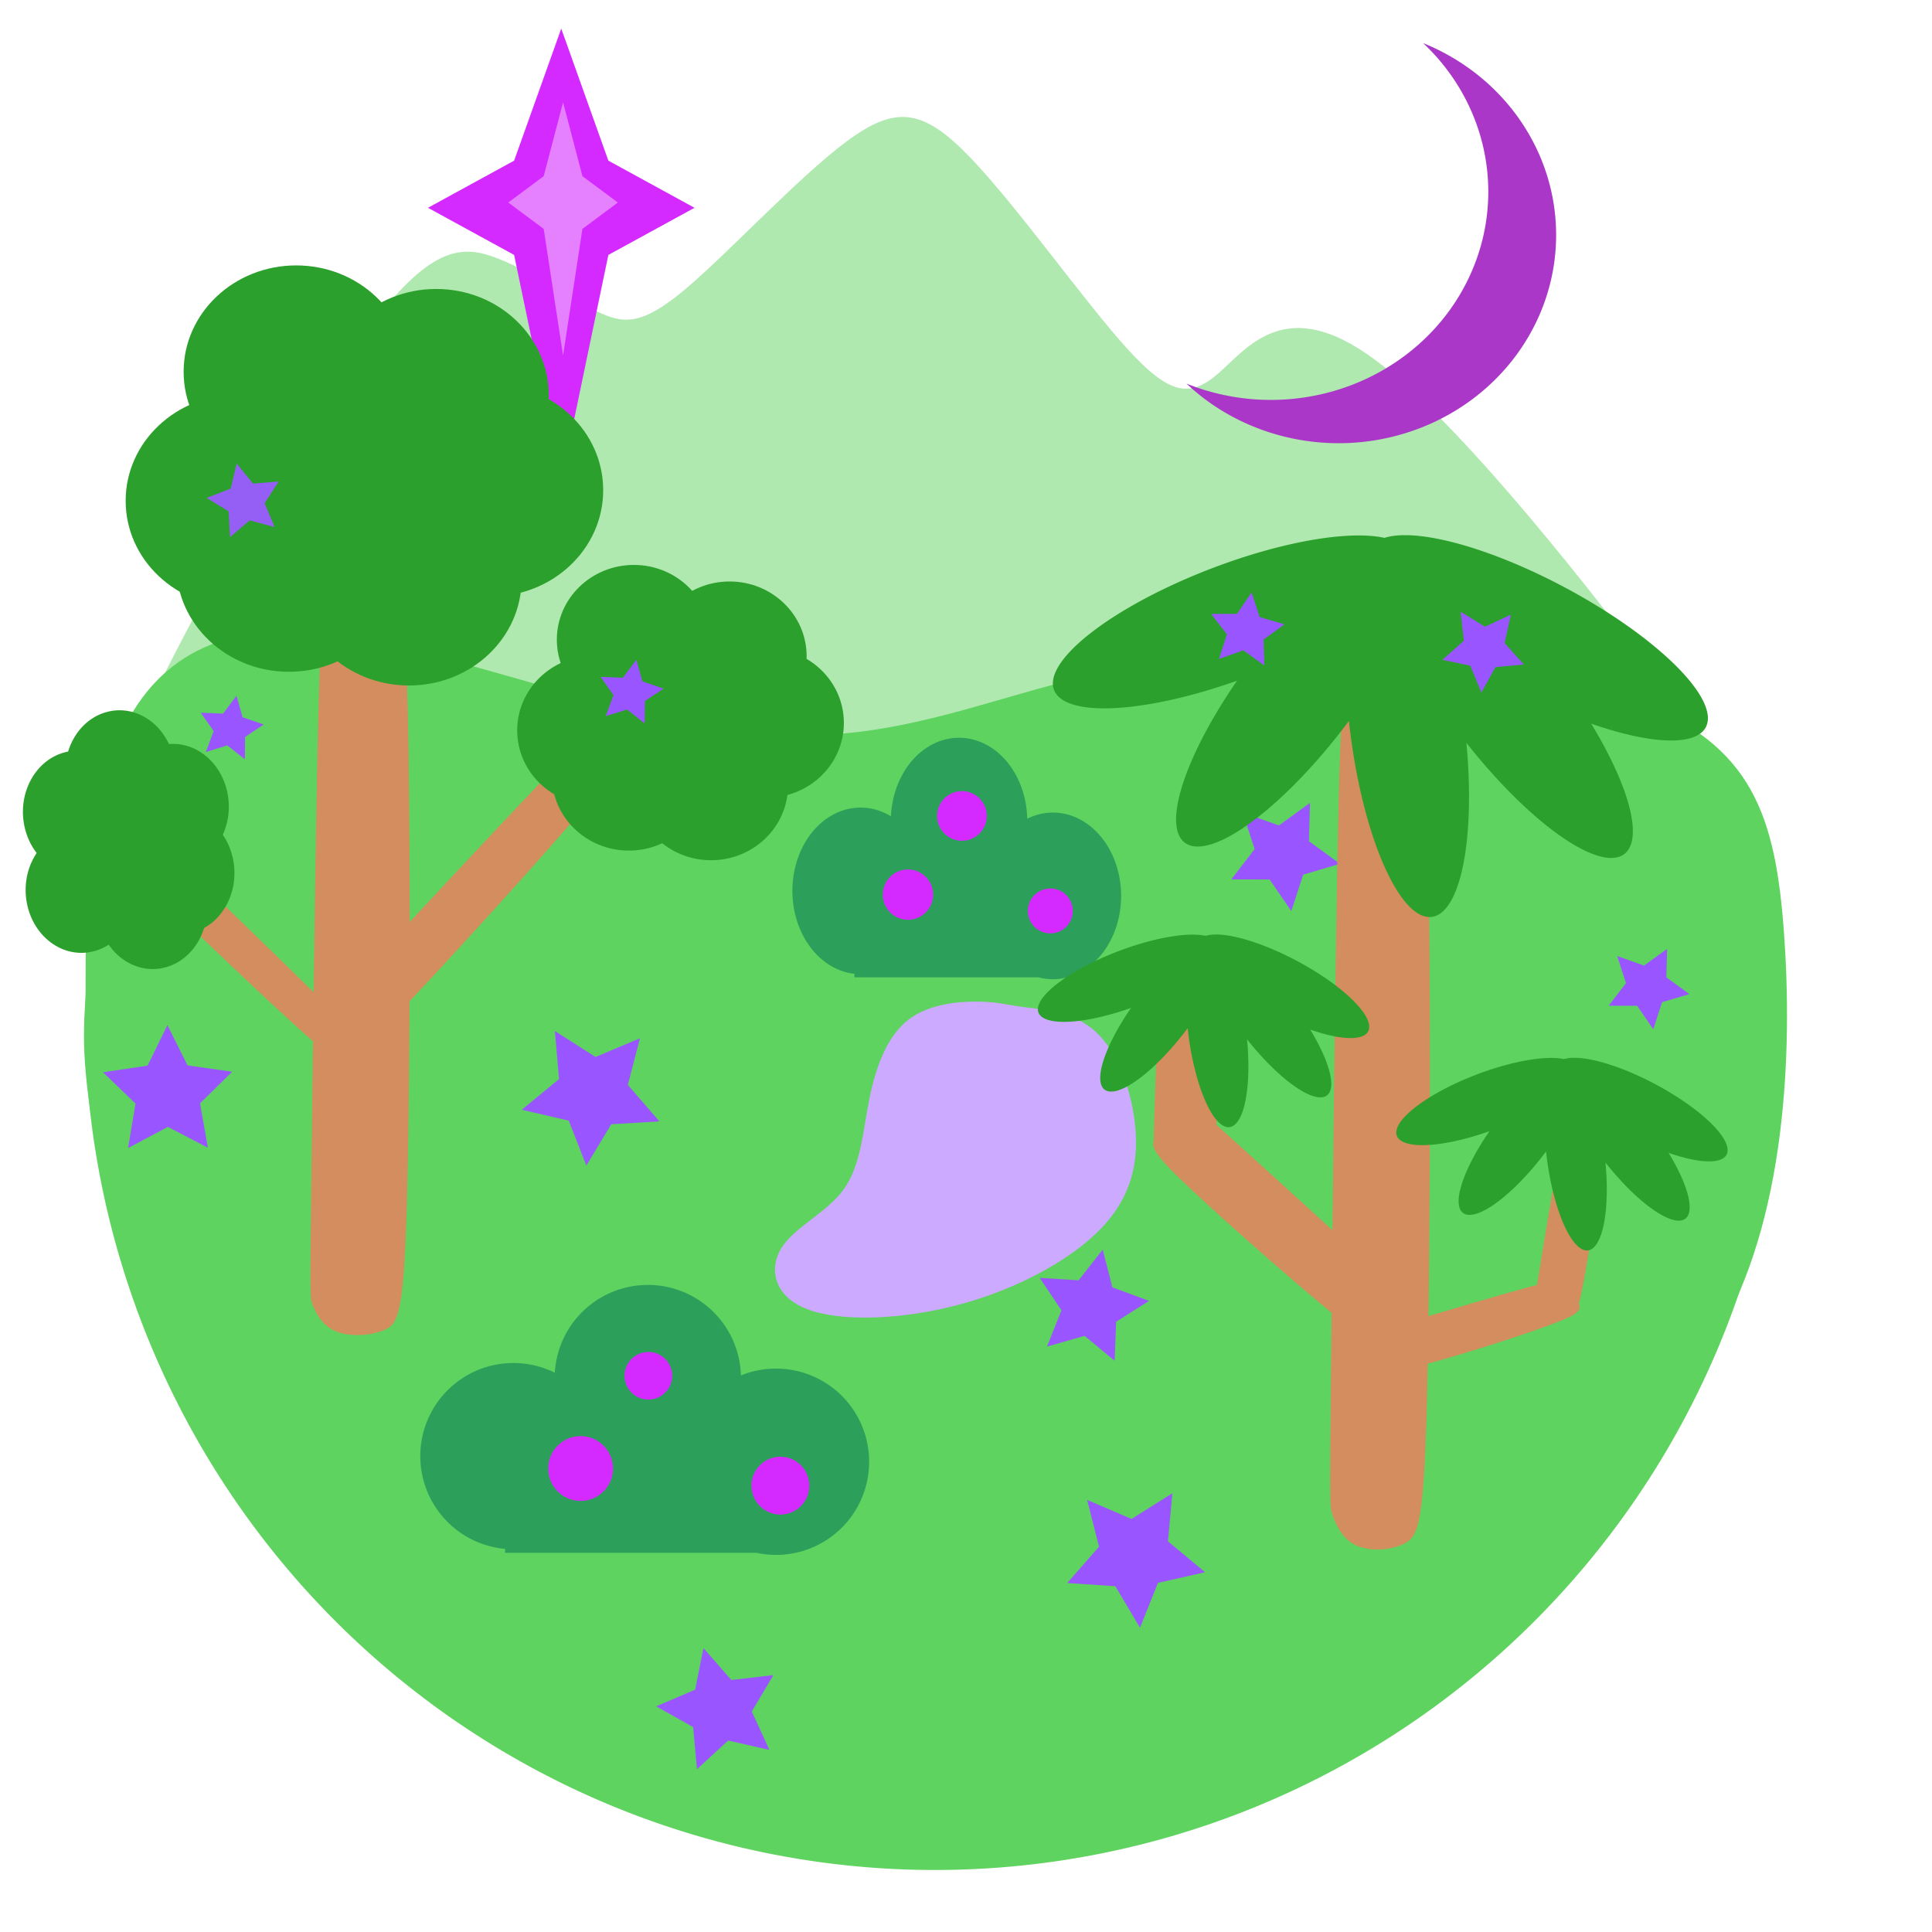 <?xml version="1.0" encoding="UTF-8" standalone="no"?>
<svg
   xmlns:osb="http://www.openswatchbook.org/uri/2009/osb"
   xmlns:dc="http://purl.org/dc/elements/1.1/"
   xmlns:cc="http://creativecommons.org/ns#"
   xmlns:rdf="http://www.w3.org/1999/02/22-rdf-syntax-ns#"
   xmlns:svg="http://www.w3.org/2000/svg"
   xmlns="http://www.w3.org/2000/svg"
   xmlns:sodipodi="http://sodipodi.sourceforge.net/DTD/sodipodi-0.dtd"
   xmlns:inkscape="http://www.inkscape.org/namespaces/inkscape"
   inkscape:export-ydpi="203.2"
   inkscape:export-xdpi="203.2"
   inkscape:export-filename="/home/bert/dev/notpokemongo/assets/ruins.png"
   width="16mm"
   height="16mm"
   viewBox="0 0 60.472 60.472"
   version="1.1"
   id="svg8"
   inkscape:version="1.0 (4035a4fb49, 2020-05-01)"
   sodipodi:docname="magicgrove.svg">
  <defs
     id="defs2">
    <inkscape:path-effect
       only_selected="false"
       apply_with_weight="true"
       apply_no_weight="true"
       helper_size="0"
       steps="2"
       weight="33.333"
       lpeversion="1"
       is_visible="true"
       id="path-effect1797"
       effect="bspline" />
    <inkscape:path-effect
       effect="bspline"
       id="path-effect1660"
       is_visible="true"
       lpeversion="1"
       weight="33.333"
       steps="2"
       helper_size="0"
       apply_no_weight="true"
       apply_with_weight="true"
       only_selected="false" />
    <inkscape:path-effect
       only_selected="false"
       apply_with_weight="true"
       apply_no_weight="true"
       helper_size="0"
       steps="2"
       weight="33.333"
       lpeversion="1"
       is_visible="true"
       id="path-effect1641"
       effect="bspline" />
    <inkscape:path-effect
       effect="bspline"
       id="path-effect1622"
       is_visible="true"
       lpeversion="1"
       weight="33.333"
       steps="2"
       helper_size="0"
       apply_no_weight="true"
       apply_with_weight="true"
       only_selected="false" />
    <inkscape:path-effect
       only_selected="false"
       apply_with_weight="true"
       apply_no_weight="true"
       helper_size="0"
       steps="2"
       weight="33.333"
       lpeversion="1"
       is_visible="true"
       id="path-effect1603"
       effect="bspline" />
    <inkscape:path-effect
       only_selected="false"
       apply_with_weight="true"
       apply_no_weight="true"
       helper_size="0"
       steps="2"
       weight="33.333"
       lpeversion="1"
       is_visible="true"
       id="path-effect1518"
       effect="bspline" />
    <inkscape:path-effect
       effect="bspline"
       id="path-effect1463"
       is_visible="true"
       lpeversion="1"
       weight="33.333"
       steps="2"
       helper_size="0"
       apply_no_weight="true"
       apply_with_weight="true"
       only_selected="false" />
    <inkscape:path-effect
       effect="bspline"
       id="path-effect1402"
       is_visible="true"
       lpeversion="1"
       weight="33.333"
       steps="2"
       helper_size="0"
       apply_no_weight="true"
       apply_with_weight="true"
       only_selected="false" />
    <inkscape:path-effect
       only_selected="false"
       apply_with_weight="true"
       apply_no_weight="true"
       helper_size="0"
       steps="2"
       weight="33.333"
       lpeversion="1"
       is_visible="true"
       id="path-effect1277"
       effect="bspline" />
    <inkscape:path-effect
       only_selected="false"
       apply_with_weight="true"
       apply_no_weight="true"
       helper_size="0"
       steps="2"
       weight="33.333"
       lpeversion="1"
       is_visible="true"
       id="path-effect1119"
       effect="bspline" />
    <inkscape:path-effect
       only_selected="false"
       apply_with_weight="true"
       apply_no_weight="true"
       helper_size="0"
       steps="2"
       weight="33.333"
       lpeversion="1"
       is_visible="true"
       id="path-effect1115"
       effect="bspline" />
    <inkscape:path-effect
       only_selected="false"
       apply_with_weight="true"
       apply_no_weight="true"
       helper_size="0"
       steps="2"
       weight="33.333"
       lpeversion="1"
       is_visible="true"
       id="path-effect990"
       effect="bspline" />
    <inkscape:path-effect
       only_selected="false"
       apply_with_weight="true"
       apply_no_weight="true"
       helper_size="0"
       steps="2"
       weight="33.333"
       lpeversion="1"
       is_visible="true"
       id="path-effect966"
       effect="bspline" />
    <inkscape:path-effect
       effect="bspline"
       id="path-effect947"
       is_visible="true"
       lpeversion="1"
       weight="33.333"
       steps="2"
       helper_size="0"
       apply_no_weight="true"
       apply_with_weight="true"
       only_selected="false" />
    <inkscape:path-effect
       only_selected="false"
       apply_with_weight="true"
       apply_no_weight="true"
       helper_size="0"
       steps="2"
       weight="33.333"
       lpeversion="1"
       is_visible="true"
       id="path-effect892"
       effect="bspline" />
    <inkscape:path-effect
       only_selected="false"
       apply_with_weight="true"
       apply_no_weight="true"
       helper_size="0"
       steps="2"
       weight="33.333"
       lpeversion="1"
       is_visible="true"
       id="path-effect881"
       effect="bspline" />
    <inkscape:path-effect
       only_selected="false"
       apply_with_weight="true"
       apply_no_weight="true"
       helper_size="0"
       steps="2"
       weight="33.333"
       lpeversion="1"
       is_visible="true"
       id="path-effect877"
       effect="bspline" />
    <linearGradient
       id="linearGradient1428"
       osb:paint="solid">
      <stop
         style="stop-color:#e0e0e0;stop-opacity:1;"
         offset="0"
         id="stop1426" />
    </linearGradient>
  </defs>
  <sodipodi:namedview
     inkscape:snap-nodes="false"
     inkscape:object-paths="false"
     scale-x="1"
     width="64px"
     id="base"
     pagecolor="#ffffff"
     bordercolor="#666666"
     borderopacity="1.0"
     inkscape:pageopacity="0.0"
     inkscape:pageshadow="2"
     inkscape:zoom="12.546875"
     inkscape:cx="28.384946"
     inkscape:cy="26.404148"
     inkscape:document-units="px"
     inkscape:current-layer="layer1"
     inkscape:document-rotation="0"
     showgrid="false"
     units="mm"
     inkscape:window-width="1867"
     inkscape:window-height="1018"
     inkscape:window-x="53"
     inkscape:window-y="34"
     inkscape:window-maximized="1" />
  <g
     inkscape:label="Layer 1"
     inkscape:groupmode="layer"
     id="layer1">
    <path
       sodipodi:nodetypes="ccccccccccccc"
       inkscape:original-d="M 4.2103953,23.718462 C 4.1978604,23.3281 4.1840734,22.936082 4.1690333,22.542406 6.9705136,17.574129 9.7710819,12.604694 12.570908,7.6338072 c 0.971684,0.021536 1.941956,0.042054 2.911867,0.061576 1.156006,0.807742 2.309841,1.6136525 3.464028,2.4194928 0.572268,0.04313 1.143104,0.08521 1.713074,0.126303 2.17277,-2.3537588 4.344117,-4.7080617 6.516016,-7.065052 0.86167,0.1139412 1.721448,0.2267551 2.58097,0.3386562 2.07238,2.9353295 4.141752,5.8667943 6.212765,8.8009848 0.64106,0.07083 1.280606,0.140593 1.919189,0.209349 1.138181,-1.610844 2.275616,-3.2230521 3.412373,-4.8367176 4.031472,5.1219696 8.060209,10.2407146 12.088312,15.3589106 0.414877,0.715927 0.828483,1.43017 1.240846,2.142769"
       inkscape:path-effect="#path-effect881"
       id="path879"
       d="m 4.21,23.718 c -0.014,-0.39 -0.028,-0.782 1.366,-3.464 1.393,-2.681 4.194,-7.651 6.08,-10.126 1.886,-2.475 2.857,-2.454 3.92,-2.04 1.063,0.414 2.217,1.22 3.08,1.644 0.863,0.424 1.434,0.466 2.805,-0.69 1.371,-1.156 3.542,-3.511 5.06,-4.632 1.517,-1.121 2.377,-1.009 3.843,0.515 1.466,1.524 3.535,4.456 4.891,5.958 1.356,1.502 1.996,1.572 2.883,0.801 0.888,-0.771 2.025,-2.383 4.61,-0.629 2.585,1.755 6.613,6.873 8.835,9.79 2.221,2.917 2.635,3.631 3.048,4.344"
       style="fill:#afe9af;stroke:none;stroke-width:1.441px;stroke-linecap:butt;stroke-linejoin:miter;stroke-opacity:1" />
    <g
       id="g1884">
      <path
         id="path1863"
         style="fill:#d42aff;fill-opacity:1;stroke:none;stroke-width:0;stroke-linejoin:bevel;stroke-opacity:1;paint-order:stroke markers fill"
         d="m 17.567,15.065 -1.475,-7.086 -2.697,-1.475 2.697,-1.475 1.475,-4.134 1.475,4.134 2.697,1.475 -2.697,1.475 z"
         sodipodi:nodetypes="ccccccccc" />
      <path
         sodipodi:nodetypes="ccccccccc"
         d="m 17.624,11.129 -0.606,-3.965 -1.109,-0.825 1.109,-0.825 0.606,-2.313 0.606,2.313 1.109,0.825 -1.109,0.825 z"
         style="fill:#e580ff;fill-opacity:1;stroke:none;stroke-width:0;stroke-linejoin:bevel;stroke-opacity:1;paint-order:stroke markers fill"
         id="path1863-5" />
    </g>
    <path
       sodipodi:nodetypes="cccccccccccccc"
       inkscape:original-d="m 2.6775349,31.100503 c 9.931e-4,0.001 0,0 0,0 0,0 0.00974,-5.254337 0.013118,-7.883005 1.6808069,-1.876193 3.3605195,-3.753273 5.0393401,-5.631466 5.958023,2.548232 11.914695,5.095312 17.870732,7.641544 3.082286,-1.93725 6.163395,-3.875384 9.243694,-5.814635 6.418616,0.579938 12.835852,1.15884 19.252484,1.736778 0.738445,2.178739 1.475852,4.356345 2.212311,6.533083 -0.200149,5.251489 -0.401279,10.501666 -0.603415,15.751157 -4.142094,2.077667 -8.284931,4.15421 -12.429011,6.229878 C 36.924318,49.268574 30.571111,48.872326 24.216784,48.475071 18.172586,48.166492 12.127759,47.856932 6.0815762,47.546353 4.8866493,43.346961 3.6908011,39.146821 2.4938878,34.945428 c 0.06221,-1.280667 0.1234245,-2.562283 0.1836471,-3.844925 z"
       inkscape:path-effect="#path-effect877"
       id="path875"
       d="m 2.647,31.742 c 0.031,-0.641 0.031,-0.641 0.031,-0.641 0.004,-2.628 0.009,-5.254 0.851,-7.507 0.842,-2.253 2.522,-4.13 6.341,-3.795 3.819,0.335 9.776,2.882 14.294,3.186 4.519,0.304 7.6,-1.634 12.35,-2.314 4.75,-0.68 11.167,-0.101 14.744,1.278 3.577,1.379 4.315,3.556 4.583,7.27 0.268,3.714 0.067,8.964 -2.105,12.627 -2.172,3.663 -6.315,5.74 -11.563,6.58 -5.248,0.84 -11.601,0.444 -17.8,0.091 C 18.173,48.166 12.128,47.856 8.507,45.602 4.886,43.347 3.69,39.147 3.123,36.406 2.555,33.665 2.616,32.383 2.647,31.742 Z"
       style="fill:#5fd35f;stroke:none;stroke-width:0.997px;stroke-linecap:butt;stroke-linejoin:miter;stroke-opacity:1" />
    <path
       d="M 2.647,31.822 A 26.618,26.786 0 0 0 29.266,58.531 26.618,26.786 0 0 0 55.883,31.822 Z"
       style="fill:#5fd35f;fill-opacity:1;stroke:none;stroke-width:0;stroke-linejoin:bevel;paint-order:stroke markers fill"
       id="path883" />
    <path
       id="path1042-5"
       style="fill:#2ca05a;fill-opacity:1;stroke:none;stroke-width:0;stroke-linejoin:bevel;stroke-opacity:1;paint-order:stroke markers fill"
       d="m 20.276,40.219 a 2.915,2.915 0 0 0 -2.91,2.748 2.915,2.915 0 0 0 -1.294,-0.305 2.915,2.915 0 0 0 -2.917,2.915 2.915,2.915 0 0 0 2.655,2.903 v 0.123 h 7.864 a 2.915,2.915 0 0 0 0.615,0.066 2.915,2.915 0 0 0 2.915,-2.917 2.915,2.915 0 0 0 -2.915,-2.915 2.915,2.915 0 0 0 -1.098,0.214 2.915,2.915 0 0 0 -2.915,-2.833 z" />
    <g
       id="g1348-9"
       transform="matrix(0.842,0,0,0.882,-26.875,4.927)">
      <ellipse
         ry="3.774"
         rx="4.185"
         cy="27.172"
         cx="8.805"
         id="path1279-2"
         style="fill:#2ca02c;fill-opacity:1;stroke:none;stroke-width:0;stroke-linejoin:bevel;stroke-opacity:1;paint-order:stroke markers fill" />
      <ellipse
         style="fill:#2ca02c;fill-opacity:1;stroke:none;stroke-width:0;stroke-linejoin:bevel;stroke-opacity:1;paint-order:stroke markers fill"
         id="path1279-7-0"
         cx="15.154"
         cy="29.952"
         rx="4.185"
         ry="3.774" />
      <ellipse
         style="fill:#2ca02c;fill-opacity:1;stroke:none;stroke-width:0;stroke-linejoin:bevel;stroke-opacity:1;paint-order:stroke markers fill"
         id="path1279-0-2"
         cx="18.187"
         cy="26.795"
         rx="4.185"
         ry="3.774" />
      <ellipse
         style="fill:#2ca02c;fill-opacity:1;stroke:none;stroke-width:0;stroke-linejoin:bevel;stroke-opacity:1;paint-order:stroke markers fill"
         id="path1279-9-3"
         cx="16.164"
         cy="23.428"
         rx="4.185"
         ry="3.774" />
      <ellipse
         style="fill:#2ca02c;fill-opacity:1;stroke:none;stroke-width:0;stroke-linejoin:bevel;stroke-opacity:1;paint-order:stroke markers fill"
         id="path1279-3-7"
         cx="10.96"
         cy="22.592"
         rx="4.185"
         ry="3.774" />
      <ellipse
         style="fill:#2ca02c;fill-opacity:1;stroke:none;stroke-width:0;stroke-linejoin:bevel;stroke-opacity:1;paint-order:stroke markers fill"
         id="path1279-6-5"
         cx="10.688"
         cy="29.465"
         rx="4.185"
         ry="3.774" />
      <ellipse
         style="fill:#2ca02c;fill-opacity:1;stroke:none;stroke-width:0;stroke-linejoin:bevel;stroke-opacity:1;paint-order:stroke markers fill"
         id="path1279-06-9"
         cx="14.257"
         cy="25.592"
         rx="4.185"
         ry="3.774" />
    </g>
    <g
       transform="translate(0.143,0.379)"
       id="g1689">
      <path
         style="fill:#d38d5f;stroke:none;stroke-width:0.626px;stroke-linecap:butt;stroke-linejoin:miter;stroke-opacity:1"
         d="m 9.648,40.483 c 0.09,0.205 0.268,0.613 0.704,0.801 0.436,0.188 1.129,0.155 1.56,-0.046 0.431,-0.202 0.601,-0.573 0.693,-4.433 0.092,-3.86 0.106,-11.208 0.012,-15.064 -0.095,-3.856 -0.299,-4.221 -0.728,-4.382 -0.429,-0.161 -1.082,-0.118 -1.466,0.064 -0.384,0.183 -0.498,0.504 -0.597,4.337 -0.099,3.833 -0.183,11.176 -0.225,14.847 -0.042,3.671 -0.042,3.671 0.048,3.876 z"
         id="path1275"
         inkscape:path-effect="#path-effect1277"
         inkscape:original-d="m 9.5586036,40.278419 c 0.1790784,0.409603 0.3577504,0.81824 0.5360174,1.225912 0.693669,-0.03129 1.386904,-0.06356 2.079748,-0.09678 0.170148,-0.37064 0.339883,-0.742229 0.509216,-1.11479 0.0147,-7.347494 0.02899,-14.69566 0.04288,-22.044937 -0.204178,-0.363472 -0.408754,-0.727893 -0.61374,-1.093285 -0.652656,0.04397 -1.30569,0.08699 -1.959143,0.129049 -0.113947,0.322384 -0.228295,0.643792 -0.343051,0.964241 -0.08357,7.344644 -0.167547,14.68803 -0.2519293,22.030598 z" />
      <g
         id="g1348"
         transform="matrix(0.842,0,0,0.882,-0.1,-8.669)">
        <ellipse
           ry="3.774"
           rx="4.185"
           cy="27.172"
           cx="8.805"
           id="path1279"
           style="fill:#2ca02c;fill-opacity:1;stroke:none;stroke-width:0;stroke-linejoin:bevel;stroke-opacity:1;paint-order:stroke markers fill" />
        <ellipse
           style="fill:#2ca02c;fill-opacity:1;stroke:none;stroke-width:0;stroke-linejoin:bevel;stroke-opacity:1;paint-order:stroke markers fill"
           id="path1279-7"
           cx="15.154"
           cy="29.952"
           rx="4.185"
           ry="3.774" />
        <ellipse
           style="fill:#2ca02c;fill-opacity:1;stroke:none;stroke-width:0;stroke-linejoin:bevel;stroke-opacity:1;paint-order:stroke markers fill"
           id="path1279-0"
           cx="18.187"
           cy="26.795"
           rx="4.185"
           ry="3.774" />
        <ellipse
           style="fill:#2ca02c;fill-opacity:1;stroke:none;stroke-width:0;stroke-linejoin:bevel;stroke-opacity:1;paint-order:stroke markers fill"
           id="path1279-9"
           cx="16.164"
           cy="23.428"
           rx="4.185"
           ry="3.774" />
        <ellipse
           style="fill:#2ca02c;fill-opacity:1;stroke:none;stroke-width:0;stroke-linejoin:bevel;stroke-opacity:1;paint-order:stroke markers fill"
           id="path1279-3"
           cx="10.96"
           cy="22.592"
           rx="4.185"
           ry="3.774" />
        <ellipse
           style="fill:#2ca02c;fill-opacity:1;stroke:none;stroke-width:0;stroke-linejoin:bevel;stroke-opacity:1;paint-order:stroke markers fill"
           id="path1279-6"
           cx="10.688"
           cy="29.465"
           rx="4.185"
           ry="3.774" />
        <ellipse
           style="fill:#2ca02c;fill-opacity:1;stroke:none;stroke-width:0;stroke-linejoin:bevel;stroke-opacity:1;paint-order:stroke markers fill"
           id="path1279-06"
           cx="14.257"
           cy="25.592"
           rx="4.185"
           ry="3.774" />
      </g>
      <path
         inkscape:original-d="m 9.9929512,31.369459 c -0.09772,0.256262 -0.1952057,0.511928 -0.2924558,0.766998 0.2162715,0.337266 0.4327756,0.673916 0.6495126,1.009984 0.186487,-0.0643 0.3732,-0.129197 0.560152,-0.194688 2.705522,-2.968888 5.411169,-5.938256 8.117106,-8.908275 0.07335,-0.250238 0.146936,-0.501061 0.220755,-0.752484 -0.208827,-0.311439 -0.417415,-0.623454 -0.625774,-0.93607 -0.152156,0.07311 -0.304071,0.145616 -0.455754,0.217531 -2.724804,2.93299 -5.449265,5.865266 -8.1735453,8.797006 z"
         inkscape:path-effect="#path-effect1463"
         id="path1275-2"
         d="m 9.944,31.498 c -0.049,0.128 -0.146,0.384 -0.087,0.68 0.06,0.296 0.276,0.633 0.478,0.768 0.201,0.136 0.388,0.071 1.834,-1.446 1.446,-1.517 4.152,-4.486 5.542,-6.096 1.39,-1.61 1.463,-1.861 1.396,-2.142 -0.067,-0.282 -0.276,-0.594 -0.456,-0.713 -0.181,-0.12 -0.332,-0.047 -1.771,1.455 -1.438,1.503 -4.163,4.435 -5.525,5.901 -1.362,1.466 -1.362,1.466 -1.411,1.594 z"
         style="fill:#d38d5f;stroke:none;stroke-width:0.346px;stroke-linecap:butt;stroke-linejoin:miter;stroke-opacity:1" />
      <g
         id="g1348-9-2"
         transform="matrix(0.576,0,0,0.62,13.384,5.636)">
        <ellipse
           ry="3.774"
           rx="4.185"
           cy="27.172"
           cx="8.805"
           id="path1279-2-8"
           style="fill:#2ca02c;fill-opacity:1;stroke:none;stroke-width:0;stroke-linejoin:bevel;stroke-opacity:1;paint-order:stroke markers fill" />
        <ellipse
           style="fill:#2ca02c;fill-opacity:1;stroke:none;stroke-width:0;stroke-linejoin:bevel;stroke-opacity:1;paint-order:stroke markers fill"
           id="path1279-7-0-9"
           cx="15.154"
           cy="29.952"
           rx="4.185"
           ry="3.774" />
        <ellipse
           style="fill:#2ca02c;fill-opacity:1;stroke:none;stroke-width:0;stroke-linejoin:bevel;stroke-opacity:1;paint-order:stroke markers fill"
           id="path1279-0-2-7"
           cx="18.187"
           cy="26.795"
           rx="4.185"
           ry="3.774" />
        <ellipse
           style="fill:#2ca02c;fill-opacity:1;stroke:none;stroke-width:0;stroke-linejoin:bevel;stroke-opacity:1;paint-order:stroke markers fill"
           id="path1279-9-3-3"
           cx="16.164"
           cy="23.428"
           rx="4.185"
           ry="3.774" />
        <ellipse
           style="fill:#2ca02c;fill-opacity:1;stroke:none;stroke-width:0;stroke-linejoin:bevel;stroke-opacity:1;paint-order:stroke markers fill"
           id="path1279-3-7-6"
           cx="10.96"
           cy="22.592"
           rx="4.185"
           ry="3.774" />
        <ellipse
           style="fill:#2ca02c;fill-opacity:1;stroke:none;stroke-width:0;stroke-linejoin:bevel;stroke-opacity:1;paint-order:stroke markers fill"
           id="path1279-6-5-1"
           cx="10.688"
           cy="29.465"
           rx="4.185"
           ry="3.774" />
        <ellipse
           style="fill:#2ca02c;fill-opacity:1;stroke:none;stroke-width:0;stroke-linejoin:bevel;stroke-opacity:1;paint-order:stroke markers fill"
           id="path1279-06-9-2"
           cx="14.257"
           cy="25.592"
           rx="4.185"
           ry="3.774" />
      </g>
      <path
         style="fill:#d38d5f;stroke:none;stroke-width:0.249px;stroke-linecap:butt;stroke-linejoin:miter;stroke-opacity:1"
         d="m 5.082,26.27 c -0.093,-0.038 -0.278,-0.114 -0.497,-0.081 -0.219,0.034 -0.473,0.177 -0.579,0.315 -0.106,0.138 -0.064,0.272 1.009,1.337 1.072,1.065 3.175,3.06 4.317,4.088 1.142,1.027 1.325,1.087 1.534,1.047 0.209,-0.039 0.445,-0.178 0.538,-0.302 0.093,-0.124 0.045,-0.233 -1.017,-1.292 C 9.324,30.323 7.25,28.316 6.212,27.312 5.175,26.308 5.175,26.308 5.082,26.27 Z"
         id="path1275-2-9"
         inkscape:path-effect="#path-effect1518"
         inkscape:original-d="m 5.1750795,26.308062 c -0.1855006,-0.07633 -0.3705699,-0.152483 -0.5552081,-0.22845 -0.2544065,0.143073 -0.5083662,0.286327 -0.7619057,0.429761 0.041722,0.133525 0.083876,0.267226 0.12646,0.401113 2.1022401,1.995378 4.2048301,3.990858 6.3078893,5.986561 0.181798,0.05895 0.364018,0.118087 0.546672,0.177404 0.235197,-0.138554 0.470809,-0.276923 0.706857,-0.415113 -0.04922,-0.109533 -0.09801,-0.21888 -0.146364,-0.328046 C 9.324207,30.323325 7.2494482,28.315621 5.1750782,26.308059 Z" />
      <g
         transform="matrix(-0.088,-0.454,0.446,-0.103,-6.729,34.809)"
         id="g1348-9-2-3">
        <ellipse
           style="fill:#2ca02c;fill-opacity:1;stroke:none;stroke-width:0;stroke-linejoin:bevel;stroke-opacity:1;paint-order:stroke markers fill"
           id="path1279-2-8-1"
           cx="8.805"
           cy="27.172"
           rx="4.185"
           ry="3.774" />
        <ellipse
           ry="3.774"
           rx="4.185"
           cy="29.952"
           cx="15.154"
           id="path1279-7-0-9-9"
           style="fill:#2ca02c;fill-opacity:1;stroke:none;stroke-width:0;stroke-linejoin:bevel;stroke-opacity:1;paint-order:stroke markers fill" />
        <ellipse
           ry="3.774"
           rx="4.185"
           cy="26.795"
           cx="18.187"
           id="path1279-0-2-7-4"
           style="fill:#2ca02c;fill-opacity:1;stroke:none;stroke-width:0;stroke-linejoin:bevel;stroke-opacity:1;paint-order:stroke markers fill" />
        <ellipse
           ry="3.774"
           rx="4.185"
           cy="23.428"
           cx="16.164"
           id="path1279-9-3-3-7"
           style="fill:#2ca02c;fill-opacity:1;stroke:none;stroke-width:0;stroke-linejoin:bevel;stroke-opacity:1;paint-order:stroke markers fill" />
        <ellipse
           ry="3.774"
           rx="4.185"
           cy="22.592"
           cx="10.96"
           id="path1279-3-7-6-8"
           style="fill:#2ca02c;fill-opacity:1;stroke:none;stroke-width:0;stroke-linejoin:bevel;stroke-opacity:1;paint-order:stroke markers fill" />
        <ellipse
           ry="3.774"
           rx="4.185"
           cy="29.465"
           cx="10.688"
           id="path1279-6-5-1-4"
           style="fill:#2ca02c;fill-opacity:1;stroke:none;stroke-width:0;stroke-linejoin:bevel;stroke-opacity:1;paint-order:stroke markers fill" />
        <ellipse
           ry="3.774"
           rx="4.185"
           cy="25.592"
           cx="14.257"
           id="path1279-06-9-2-5"
           style="fill:#2ca02c;fill-opacity:1;stroke:none;stroke-width:0;stroke-linejoin:bevel;stroke-opacity:1;paint-order:stroke markers fill" />
      </g>
    </g>
    <path
       inkscape:transform-center-y="0.15995244"
       inkscape:transform-center-x="0.059167328"
       d="m 18.353,36.482 -0.551,-1.405 -1.47,-0.342 1.166,-0.959 -0.129,-1.504 1.272,0.812 1.39,-0.587 -0.38,1.461 0.988,1.141 -1.506,0.09 z"
       inkscape:randomized="0"
       inkscape:rounded="0"
       inkscape:flatsided="false"
       sodipodi:arg2="2.2834733"
       sodipodi:arg1="1.6551548"
       sodipodi:r2="1.1362035"
       sodipodi:r1="2.2724071"
       sodipodi:cy="34.21782"
       sodipodi:cx="18.544739"
       sodipodi:sides="5"
       id="path1701"
       style="fill:#9955ff;fill-opacity:1;stroke:none;stroke-width:0;stroke-linejoin:bevel;stroke-opacity:1;paint-order:stroke markers fill"
       sodipodi:type="star" />
    <path
       inkscape:transform-center-y="-0.060677453"
       inkscape:transform-center-x="-0.11692011"
       d="m 34.889,42.592 -0.941,-0.779 -1.175,0.334 0.45,-1.136 -0.681,-1.014 1.219,0.077 0.754,-0.961 0.304,1.183 1.147,0.421 -1.031,0.654 z"
       inkscape:randomized="0"
       inkscape:rounded="0"
       inkscape:flatsided="false"
       sodipodi:arg2="1.7779921"
       sodipodi:arg1="1.1496736"
       sodipodi:r2="0.91961873"
       sodipodi:r1="1.8392375"
       sodipodi:cy="40.913605"
       sodipodi:cx="34.137589"
       sodipodi:sides="5"
       id="path1705"
       style="fill:#9955ff;fill-opacity:1;stroke:none;stroke-width:0;stroke-linejoin:bevel;stroke-opacity:1;paint-order:stroke markers fill"
       sodipodi:type="star" />
    <path
       inkscape:transform-center-y="0.070654951"
       inkscape:transform-center-x="-0.059165825"
       d="m 51.748,32.216 -0.505,-0.735 -0.892,-0.001 0.543,-0.707 -0.275,-0.848 0.84,0.298 0.722,-0.523 -0.024,0.891 0.721,0.525 -0.855,0.253 z"
       inkscape:randomized="0"
       inkscape:rounded="0"
       inkscape:flatsided="false"
       sodipodi:arg2="2.0560513"
       sodipodi:arg1="1.4277328"
       sodipodi:r2="0.67144746"
       sodipodi:r1="1.3428949"
       sodipodi:cy="30.887"
       sodipodi:cx="51.556375"
       sodipodi:sides="5"
       id="path1709"
       style="fill:#9955ff;fill-opacity:1;stroke:none;stroke-width:0;stroke-linejoin:bevel;stroke-opacity:1;paint-order:stroke markers fill"
       sodipodi:type="star" />
    <path
       inkscape:transform-center-y="-0.20000142"
       inkscape:transform-center-x="0.0029656118"
       d="M 6.506,35.923 5.254,35.272 4.009,35.934 4.241,34.543 3.226,33.563 4.621,33.354 5.24,32.086 l 0.63,1.262 1.397,0.197 -1.006,0.989 z"
       inkscape:randomized="0"
       inkscape:rounded="0"
       inkscape:flatsided="false"
       sodipodi:arg2="1.566278"
       sodipodi:arg1="0.93795946"
       sodipodi:r2="1.062"
       sodipodi:r1="2.1239998"
       sodipodi:cy="34.209942"
       sodipodi:cx="5.2494869"
       sodipodi:sides="5"
       id="path1711"
       style="fill:#9955ff;fill-opacity:1;stroke:none;stroke-width:0;stroke-linejoin:bevel;stroke-opacity:1;paint-order:stroke markers fill"
       sodipodi:type="star" />
    <path
       inkscape:transform-center-y="0.16457109"
       inkscape:transform-center-x="-0.054838012"
       d="m 35.683,50.948 -0.773,-1.299 -1.508,-0.1 0.997,-1.136 -0.371,-1.466 1.389,0.597 1.279,-0.806 -0.139,1.505 1.162,0.968 -1.475,0.333 z"
       inkscape:randomized="0"
       inkscape:rounded="0"
       inkscape:flatsided="false"
       sodipodi:arg2="2.121083"
       sodipodi:arg1="1.4927645"
       sodipodi:r2="1.1382511"
       sodipodi:r1="2.2765024"
       sodipodi:cy="48.67851"
       sodipodi:cx="35.505871"
       sodipodi:sides="5"
       id="path1713"
       style="fill:#9955ff;fill-opacity:1;stroke:none;stroke-width:0;stroke-linejoin:bevel;stroke-opacity:1;paint-order:stroke markers fill"
       sodipodi:type="star" />
    <path
       inkscape:transform-center-y="-0.032952599"
       inkscape:transform-center-x="0.1590598"
       d="m 24.083,54.773 -1.293,-0.294 -0.975,0.899 -0.12,-1.32 -1.156,-0.649 1.219,-0.522 0.26,-1.3 0.874,0.998 1.317,-0.154 -0.679,1.139 z"
       inkscape:randomized="0"
       inkscape:rounded="0"
       inkscape:flatsided="false"
       sodipodi:arg2="1.310068"
       sodipodi:arg1="0.68174943"
       sodipodi:r2="0.99836987"
       sodipodi:r1="1.9967397"
       sodipodi:cy="53.514496"
       sodipodi:cx="22.532845"
       sodipodi:sides="5"
       id="path1715"
       style="fill:#9955ff;fill-opacity:1;stroke:none;stroke-width:0;stroke-linejoin:bevel;stroke-opacity:1;paint-order:stroke markers fill"
       sodipodi:type="star" />
    <path
       inkscape:transform-center-y="-0.042073814"
       inkscape:transform-center-x="-0.059950586"
       d="m 7.664,23.766 -0.55,-0.435 -0.67,0.207 0.243,-0.657 -0.404,-0.573 0.7,0.028 0.42,-0.561 0.189,0.675 0.663,0.227 -0.583,0.389 z"
       inkscape:randomized="0"
       inkscape:rounded="0"
       inkscape:flatsided="false"
       sodipodi:arg2="1.755621"
       sodipodi:arg1="1.1273025"
       sodipodi:r2="0.52783287"
       sodipodi:r1="1.0556657"
       sodipodi:cy="22.812134"
       sodipodi:cx="7.2108464"
       sodipodi:sides="5"
       id="path1717"
       style="fill:#9955ff;fill-opacity:1;stroke:none;stroke-width:0;stroke-linejoin:bevel;stroke-opacity:1;paint-order:stroke markers fill"
       sodipodi:type="star" />
    <path
       d="m 30.017,23.092 a 2.135,2.608 0 0 0 -2.131,2.458 2.135,2.608 0 0 0 -0.948,-0.273 2.135,2.608 0 0 0 -2.136,2.607 2.135,2.608 0 0 0 1.944,2.597 v 0.11 h 5.76 a 2.135,2.608 0 0 0 0.451,0.059 2.135,2.608 0 0 0 2.135,-2.609 2.135,2.608 0 0 0 -2.135,-2.607 2.135,2.608 0 0 0 -0.804,0.192 2.135,2.608 0 0 0 -2.135,-2.534 z"
       style="fill:#2ca05a;fill-opacity:1;stroke:none;stroke-width:0;stroke-linejoin:bevel;stroke-opacity:1;paint-order:stroke markers fill"
       id="path1042-5-3" />
    <path
       inkscape:transform-center-y="-0.034043405"
       inkscape:transform-center-x="0.083302882"
       d="m 8.594,16.496 -0.781,-0.208 -0.614,0.525 -0.043,-0.807 -0.689,-0.422 0.754,-0.29 0.188,-0.786 0.509,0.627 0.805,-0.064 -0.439,0.678 z"
       inkscape:randomized="0"
       inkscape:rounded="0"
       inkscape:flatsided="false"
       sodipodi:arg2="1.347328"
       sodipodi:arg1="0.71900945"
       sodipodi:r2="0.60820824"
       sodipodi:r1="1.2164165"
       sodipodi:cy="15.694885"
       sodipodi:cx="7.6788726"
       sodipodi:sides="5"
       id="path1759"
       style="fill:#955ef4;fill-opacity:1;stroke:none;stroke-width:0;stroke-linejoin:bevel;stroke-opacity:1;paint-order:stroke markers fill"
       sodipodi:type="star" />
    <path
       inkscape:transform-center-y="0.094889874"
       inkscape:transform-center-x="-0.079748389"
       d="m 40.418,28.517 -0.679,-0.989 -1.2,-0.001 0.731,-0.951 -0.37,-1.141 1.131,0.401 0.971,-0.704 -0.032,1.199 0.97,0.706 -1.15,0.34 z"
       inkscape:randomized="0"
       inkscape:rounded="0"
       inkscape:flatsided="false"
       sodipodi:arg2="2.0557666"
       sodipodi:arg1="1.4274481"
       sodipodi:r2="0.90324491"
       sodipodi:r1="1.8064899"
       sodipodi:cy="26.728941"
       sodipodi:cx="40.159611"
       sodipodi:sides="5"
       id="path1761"
       style="fill:#9955ff;fill-opacity:1;stroke:none;stroke-width:0;stroke-linejoin:bevel;stroke-opacity:1;paint-order:stroke markers fill"
       sodipodi:type="star" />
    <path
       d="M 45.797,2.012 A 6.806,6.517 0 0 0 44.544,1.349 6.806,6.517 0 0 1 45.358,9.732 6.806,6.517 0 0 1 37.138,12.007 6.806,6.517 0 0 0 38.005,12.699 6.806,6.517 0 0 0 47.482,11.086 6.806,6.517 0 0 0 45.797,2.012 Z"
       style="fill:#ab37c8;fill-opacity:1;stroke:none;stroke-width:0;stroke-linejoin:bevel;stroke-opacity:1;paint-order:stroke markers fill"
       id="path1763" />
    <path
       inkscape:original-d="m 31.025368,31.271885 c -0.961505,0.06857 -1.924152,0.135931 -2.887939,0.202094 -0.355863,0.943254 -0.712852,1.885269 -1.070989,2.826101 -0.05392,1.074825 -0.108975,2.148404 -0.16518,3.220803 -1.002377,0.43381 -2.005854,0.866401 -3.010493,1.297798 0.162771,0.876941 0.324393,1.752646 0.484877,2.627166 1.93713,-0.06406 3.873042,-0.129316 5.807851,-0.195777 1.681365,-0.912428 3.361523,-1.826024 5.040574,-2.740838 0.212502,-1.082949 0.423855,-2.167055 0.634072,-3.252386 -0.446447,-1.179784 -0.894017,-2.360723 -1.342737,-3.542888 -0.926001,-0.05563 -1.853106,-0.112467 -2.781371,-0.17051 -0.235085,-0.08932 -0.471302,-0.179839 -0.708665,-0.271563 z"
       inkscape:path-effect="#path-effect1797"
       id="path1795"
       d="m 30.663,31.351 c -0.6,-0.012 -1.562,0.055 -2.223,0.561 -0.66,0.505 -1.017,1.447 -1.223,2.455 -0.206,1.008 -0.261,2.082 -0.79,2.834 -0.529,0.752 -1.532,1.185 -1.954,1.84 -0.421,0.655 -0.259,1.531 0.79,1.935 1.049,0.405 2.985,0.339 4.793,-0.15 1.808,-0.49 3.488,-1.403 4.433,-2.401 0.945,-0.998 1.157,-2.082 1.039,-3.215 C 35.411,34.077 34.964,32.896 34.276,32.277 33.589,31.657 32.662,31.6 32.081,31.527 31.499,31.453 31.263,31.363 30.663,31.351 Z"
       style="fill:#ccaaff;stroke:none;stroke-width:1.171px;stroke-linecap:butt;stroke-linejoin:miter;stroke-opacity:1" />
    <g
       transform="translate(3.154,-3.362)"
       id="g1699">
      <path
         inkscape:original-d="m 38.462695,50.545865 c 0.179981,0.477101 0.359553,0.953076 0.538717,1.427928 0.697163,-0.03645 1.39389,-0.07403 2.090223,-0.112732 0.171004,-0.431717 0.341594,-0.864539 0.51178,-1.298494 0.01477,-8.558269 0.02914,-17.117319 0.0431,-25.677665 -0.205206,-0.423367 -0.410813,-0.84784 -0.616831,-1.273445 -0.655943,0.05122 -1.312266,0.101325 -1.96901,0.150315 -0.114521,0.375509 -0.229445,0.749881 -0.344779,1.123136 -0.08399,8.554948 -0.16839,17.108433 -0.253197,25.660963 z"
         inkscape:path-effect="#path-effect1402"
         id="path1275-7"
         d="m 38.553,50.784 c 0.09,0.239 0.27,0.715 0.708,0.933 0.438,0.219 1.135,0.181 1.568,-0.054 0.433,-0.235 0.604,-0.668 0.697,-5.164 0.093,-4.496 0.107,-13.055 0.012,-17.547 -0.095,-4.492 -0.301,-4.916 -0.732,-5.104 -0.431,-0.188 -1.087,-0.138 -1.473,0.075 -0.386,0.213 -0.501,0.587 -0.6,5.051 -0.1,4.464 -0.184,13.018 -0.226,17.294 -0.042,4.276 -0.042,4.276 0.048,4.515 z"
         style="fill:#d38d5f;stroke:none;stroke-width:0.677px;stroke-linecap:butt;stroke-linejoin:miter;stroke-opacity:1" />
      <path
         id="path1350"
         style="fill:#2ca02c;fill-opacity:1;stroke:none;stroke-width:0;stroke-linejoin:bevel;stroke-opacity:1;paint-order:stroke markers fill"
         d="m 40.854,20.113 a 5.949,1.786 28.076 0 0 -0.674,0.084 1.786,5.949 69.015 0 0 -5.428,0.963 1.786,5.949 69.015 0 0 -4.914,3.799 1.786,5.949 69.015 0 0 5.727,-0.291 1.786,5.949 37.239 0 0 -1.635,5.07 1.786,5.949 37.239 0 0 5.021,-3.656 1.786,5.949 37.239 0 0 0.117,-0.154 5.949,1.786 82.581 0 0 0.055,0.465 5.949,1.786 82.581 0 0 2.539,5.668 5.949,1.786 82.581 0 0 1.082,-5.449 5.949,1.786 52.291 0 0 4.945,3.48 5.949,1.786 52.291 0 0 -1.039,-4.08 5.949,1.786 28.076 0 0 3.586,0.115 5.949,1.786 28.076 0 0 -4.408,-4.377 5.949,1.786 28.076 0 0 -4.975,-1.637 z" />
      <path
         style="fill:#d38d5f;stroke:none;stroke-width:0.244px;stroke-linecap:butt;stroke-linejoin:miter;stroke-opacity:1"
         d="m 33.008,39.207 c 0.058,0.048 0.175,0.143 0.459,0.187 0.284,0.044 0.737,0.036 1.018,-0.011 0.281,-0.047 0.392,-0.134 0.452,-1.034 0.06,-0.9 0.069,-2.614 0.007,-3.513 -0.062,-0.899 -0.195,-0.984 -0.475,-1.022 -0.28,-0.038 -0.706,-0.028 -0.956,0.015 -0.25,0.042 -0.325,0.117 -0.39,1.011 -0.065,0.894 -0.119,2.606 -0.147,3.463 -0.027,0.856 -0.027,0.856 0.031,0.904 z"
         id="path1275-7-6"
         inkscape:path-effect="#path-effect1603"
         inkscape:original-d="m 32.949975,39.159139 c 0.116825,0.09552 0.233384,0.190823 0.349679,0.285897 0.452525,-0.0073 0.904767,-0.01482 1.356753,-0.02257 0.110998,-0.08644 0.221727,-0.173097 0.332194,-0.259982 0.0096,-1.713521 0.01891,-3.427199 0.02798,-5.141135 -0.133198,-0.08477 -0.266657,-0.169753 -0.400382,-0.254967 -0.425769,0.01025 -0.851785,0.02029 -1.278075,0.0301 -0.07434,0.07518 -0.148931,0.15014 -0.223794,0.224872 -0.05452,1.712856 -0.109301,3.42542 -0.164349,5.137791 z" />
      <path
         inkscape:original-d="m 40.123525,44.982241 c -0.05912,0.108446 -0.118093,0.216641 -0.176926,0.324588 0.167137,0.293143 0.33441,0.586024 0.501831,0.878662 0.129866,0.04343 0.259867,0.08661 0.390016,0.12954 1.802363,-0.570135 3.604788,-1.140509 5.407399,-1.711129 0.04206,-0.115521 0.08425,-0.231287 0.126586,-0.347303 -0.160807,-0.274672 -0.321481,-0.549574 -0.482006,-0.824737 -0.105132,-0.02327 -0.210112,-0.04678 -0.314954,-0.07054 -1.817495,0.540567 -3.634774,1.080863 -5.451945,1.620923 z"
         inkscape:path-effect="#path-effect1622"
         id="path1275-7-6-1"
         d="m 40.094,45.036 c -0.03,0.054 -0.089,0.162 -0.034,0.363 0.054,0.2 0.222,0.493 0.37,0.661 0.149,0.168 0.279,0.211 1.245,-0.052 0.966,-0.264 2.769,-0.834 3.691,-1.177 0.922,-0.343 0.965,-0.459 0.905,-0.654 -0.059,-0.195 -0.22,-0.47 -0.353,-0.62 -0.133,-0.149 -0.238,-0.173 -1.199,0.086 -0.961,0.258 -2.779,0.799 -3.687,1.069 -0.909,0.27 -0.909,0.27 -0.938,0.324 z"
         style="fill:#d38d5f;stroke:none;stroke-width:0.219px;stroke-linecap:butt;stroke-linejoin:miter;stroke-opacity:1" />
      <path
         style="fill:#d38d5f;stroke:none;stroke-width:0.219px;stroke-linecap:butt;stroke-linejoin:miter;stroke-opacity:1"
         d="m 44.86,44.446 c 0.036,0.05 0.108,0.15 0.312,0.189 0.204,0.038 0.541,0.015 0.756,-0.046 0.216,-0.061 0.311,-0.159 0.493,-1.144 0.182,-0.985 0.451,-2.856 0.543,-3.836 0.092,-0.98 0.006,-1.068 -0.196,-1.1 -0.202,-0.032 -0.519,-0.006 -0.711,0.049 -0.192,0.055 -0.259,0.139 -0.444,1.117 -0.185,0.978 -0.487,2.85 -0.639,3.785 -0.151,0.936 -0.151,0.936 -0.115,0.986 z"
         id="path1275-7-6-1-0"
         inkscape:path-effect="#path-effect1641"
         inkscape:original-d="m 44.824355,44.395782 c 0.072,0.100357 0.143841,0.200472 0.215518,0.300354 0.336643,-0.02322 0.673109,-0.04667 1.009421,-0.07036 0.09553,-0.09811 0.19089,-0.196452 0.286091,-0.295034 0.269343,-1.871102 0.538498,-3.742363 0.807513,-5.613898 -0.08579,-0.08806 -0.171734,-0.17635 -0.257844,-0.264877 -0.317256,0.02554 -0.634662,0.05085 -0.952238,0.07592 -0.06663,0.08459 -0.133402,0.168936 -0.200343,0.25305 -0.302549,1.871888 -0.605249,3.743464 -0.908114,5.61484 z"
         inkscape:transform-center-x="-1.2350016"
         inkscape:transform-center-y="4.3129979" />
      <path
         d="m 46.142,36.471 a 3.008,0.902 28.001 0 0 -0.341,0.042 0.902,3.009 69.075 0 0 -2.746,0.486 0.902,3.009 69.075 0 0 -2.486,1.917 0.902,3.009 69.075 0 0 2.897,-0.147 0.903,3.005 37.325 0 0 -0.827,2.558 0.903,3.005 37.325 0 0 2.54,-1.845 0.903,3.005 37.325 0 0 0.059,-0.078 3.002,0.904 82.558 0 0 0.028,0.235 3.002,0.904 82.558 0 0 1.284,2.86 3.002,0.904 82.558 0 0 0.547,-2.749 3.005,0.903 52.204 0 0 2.502,1.756 3.005,0.903 52.204 0 0 -0.526,-2.059 3.008,0.902 28.001 0 0 1.814,0.058 3.008,0.902 28.001 0 0 -2.23,-2.208 3.008,0.902 28.001 0 0 -2.517,-0.826 z"
         style="fill:#2ca02c;fill-opacity:1;stroke:none;stroke-width:0;stroke-linejoin:bevel;stroke-opacity:1;paint-order:stroke markers fill"
         id="path1350-0" />
      <path
         inkscape:original-d="m 34.343791,38.047516 c -0.210745,-0.02343 -0.421,-0.0468 -0.630766,-0.0701 -0.297678,0.361574 -0.594846,0.723203 -0.891539,1.084895 0.04334,0.190166 0.08717,0.380388 0.131483,0.570677 2.348882,2.06166 4.698138,4.123327 7.047927,6.185102 0.207091,-0.0022 0.414663,-0.0044 0.622728,-0.0065 0.275422,-0.344255 0.551313,-0.68844 0.827699,-1.032569 -0.05279,-0.148095 -0.105111,-0.29611 -0.156932,-0.444069 -2.317405,-2.095908 -4.634226,-4.191674 -6.950605,-6.287415 z"
         inkscape:path-effect="#path-effect1660"
         id="path1275-7-6-6"
         d="m 34.238,38.036 c -0.105,-0.012 -0.316,-0.035 -0.569,0.134 -0.254,0.169 -0.551,0.531 -0.677,0.807 -0.127,0.276 -0.083,0.466 1.114,1.592 1.196,1.126 3.546,3.188 4.824,4.217 1.278,1.03 1.486,1.028 1.728,0.855 0.242,-0.173 0.518,-0.517 0.63,-0.764 0.112,-0.246 0.06,-0.394 -1.125,-1.516 -1.185,-1.122 -3.502,-3.218 -4.66,-4.265 -1.158,-1.048 -1.158,-1.048 -1.264,-1.059 z"
         style="fill:#d38d5f;stroke:none;stroke-width:0.335px;stroke-linecap:butt;stroke-linejoin:miter;stroke-opacity:1" />
      <path
         id="path1350-0-3"
         style="fill:#2ca02c;fill-opacity:1;stroke:none;stroke-width:0;stroke-linejoin:bevel;stroke-opacity:1;paint-order:stroke markers fill"
         d="m 34.924,32.612 a 3.008,0.902 28.001 0 0 -0.341,0.042 0.902,3.009 69.075 0 0 -2.746,0.486 0.902,3.009 69.075 0 0 -2.486,1.917 0.902,3.009 69.075 0 0 2.897,-0.147 0.903,3.005 37.325 0 0 -0.827,2.558 0.903,3.005 37.325 0 0 2.54,-1.845 0.903,3.005 37.325 0 0 0.059,-0.078 3.002,0.904 82.558 0 0 0.028,0.235 3.002,0.904 82.558 0 0 1.284,2.86 3.002,0.904 82.558 0 0 0.547,-2.749 3.005,0.903 52.204 0 0 2.502,1.756 3.005,0.903 52.204 0 0 -0.526,-2.059 3.008,0.902 28.001 0 0 1.814,0.058 3.008,0.902 28.001 0 0 -2.23,-2.208 3.008,0.902 28.001 0 0 -2.517,-0.826 z" />
    </g>
    <circle
       r="0.778"
       cy="25.539"
       cx="30.109"
       id="path1829"
       style="fill:#d42aff;fill-opacity:1;stroke:none;stroke-width:0;stroke-linejoin:bevel;stroke-opacity:1;paint-order:stroke markers fill" />
    <circle
       r="0.703"
       cy="28.512"
       cx="32.875"
       id="path1831"
       style="fill:#d42aff;fill-opacity:1;stroke:none;stroke-width:0;stroke-linejoin:bevel;stroke-opacity:1;paint-order:stroke markers fill" />
    <circle
       r="0.788"
       cy="28.002"
       cx="28.419"
       id="path1833"
       style="fill:#d42aff;fill-opacity:1;stroke:none;stroke-width:0;stroke-linejoin:bevel;stroke-opacity:1;paint-order:stroke markers fill" />
    <circle
       r="0.746"
       cy="43.062"
       cx="20.294"
       id="path1835"
       style="fill:#d42aff;fill-opacity:1;stroke:none;stroke-width:0;stroke-linejoin:bevel;stroke-opacity:1;paint-order:stroke markers fill" />
    <circle
       r="0.906"
       cy="46.501"
       cx="24.426"
       id="path1837"
       style="fill:#d42aff;fill-opacity:1;stroke:none;stroke-width:0;stroke-linejoin:bevel;stroke-opacity:1;paint-order:stroke markers fill" />
    <circle
       r="1.015"
       cy="45.965"
       cx="18.173"
       id="path1839"
       style="fill:#d42aff;fill-opacity:1;stroke:none;stroke-width:0;stroke-linejoin:bevel;stroke-opacity:1;paint-order:stroke markers fill" />
    <path
       transform="matrix(1.151,0,0,1.18,3.193,-8.045)"
       inkscape:transform-center-y="0.10847224"
       inkscape:transform-center-x="0.023245052"
       d="m 37.511,25.187 -0.303,-0.712 -0.758,-0.154 0.584,-0.508 -0.088,-0.769 0.664,0.398 0.704,-0.321 -0.173,0.754 0.523,0.57 -0.771,0.068 z"
       inkscape:randomized="0"
       inkscape:rounded="0"
       inkscape:flatsided="false"
       sodipodi:arg2="2.2552394"
       sodipodi:arg1="1.6269209"
       sodipodi:r2="0.58275914"
       sodipodi:r1="1.1655182"
       sodipodi:cy="24.023397"
       sodipodi:cx="37.576801"
       sodipodi:sides="5"
       id="path1703"
       style="fill:#9955ff;fill-opacity:1;stroke:none;stroke-width:0;stroke-linejoin:bevel;stroke-opacity:1;paint-order:stroke markers fill"
       sodipodi:type="star" />
    <path
       inkscape:transform-center-y="-0.06459461"
       inkscape:transform-center-x="-0.053189623"
       d="m 39.573,20.828 -0.656,-0.474 -0.762,0.272 0.248,-0.77 -0.494,-0.641 0.809,-0.002 0.457,-0.668 0.252,0.769 0.776,0.228 -0.653,0.477 z"
       inkscape:randomized="0"
       inkscape:rounded="0"
       inkscape:flatsided="false"
       sodipodi:arg2="1.7125409"
       sodipodi:arg1="1.0842223"
       sodipodi:r2="0.60920495"
       sodipodi:r1="1.2184099"
       sodipodi:cy="19.750566"
       sodipodi:cx="39.003632"
       sodipodi:sides="5"
       id="path1707"
       style="fill:#9955ff;fill-opacity:1;stroke:none;stroke-width:0;stroke-linejoin:bevel;stroke-opacity:1;paint-order:stroke markers fill"
       sodipodi:type="star" />
    <path
       sodipodi:type="star"
       style="fill:#9955ff;fill-opacity:1;stroke:none;stroke-width:0;stroke-linejoin:bevel;stroke-opacity:1;paint-order:stroke markers fill"
       id="path1717-1"
       sodipodi:sides="5"
       sodipodi:cx="19.725704"
       sodipodi:cy="21.689472"
       sodipodi:r1="1.0556657"
       sodipodi:r2="0.52783287"
       sodipodi:arg1="1.1273025"
       sodipodi:arg2="1.755621"
       inkscape:flatsided="false"
       inkscape:rounded="0"
       inkscape:randomized="0"
       d="m 20.179,22.643 -0.55,-0.435 -0.67,0.207 0.243,-0.657 -0.404,-0.573 0.7,0.028 0.42,-0.561 0.189,0.675 0.663,0.227 -0.583,0.389 z"
       inkscape:transform-center-x="-0.059950586"
       inkscape:transform-center-y="-0.042073814" />
  </g>
</svg>
